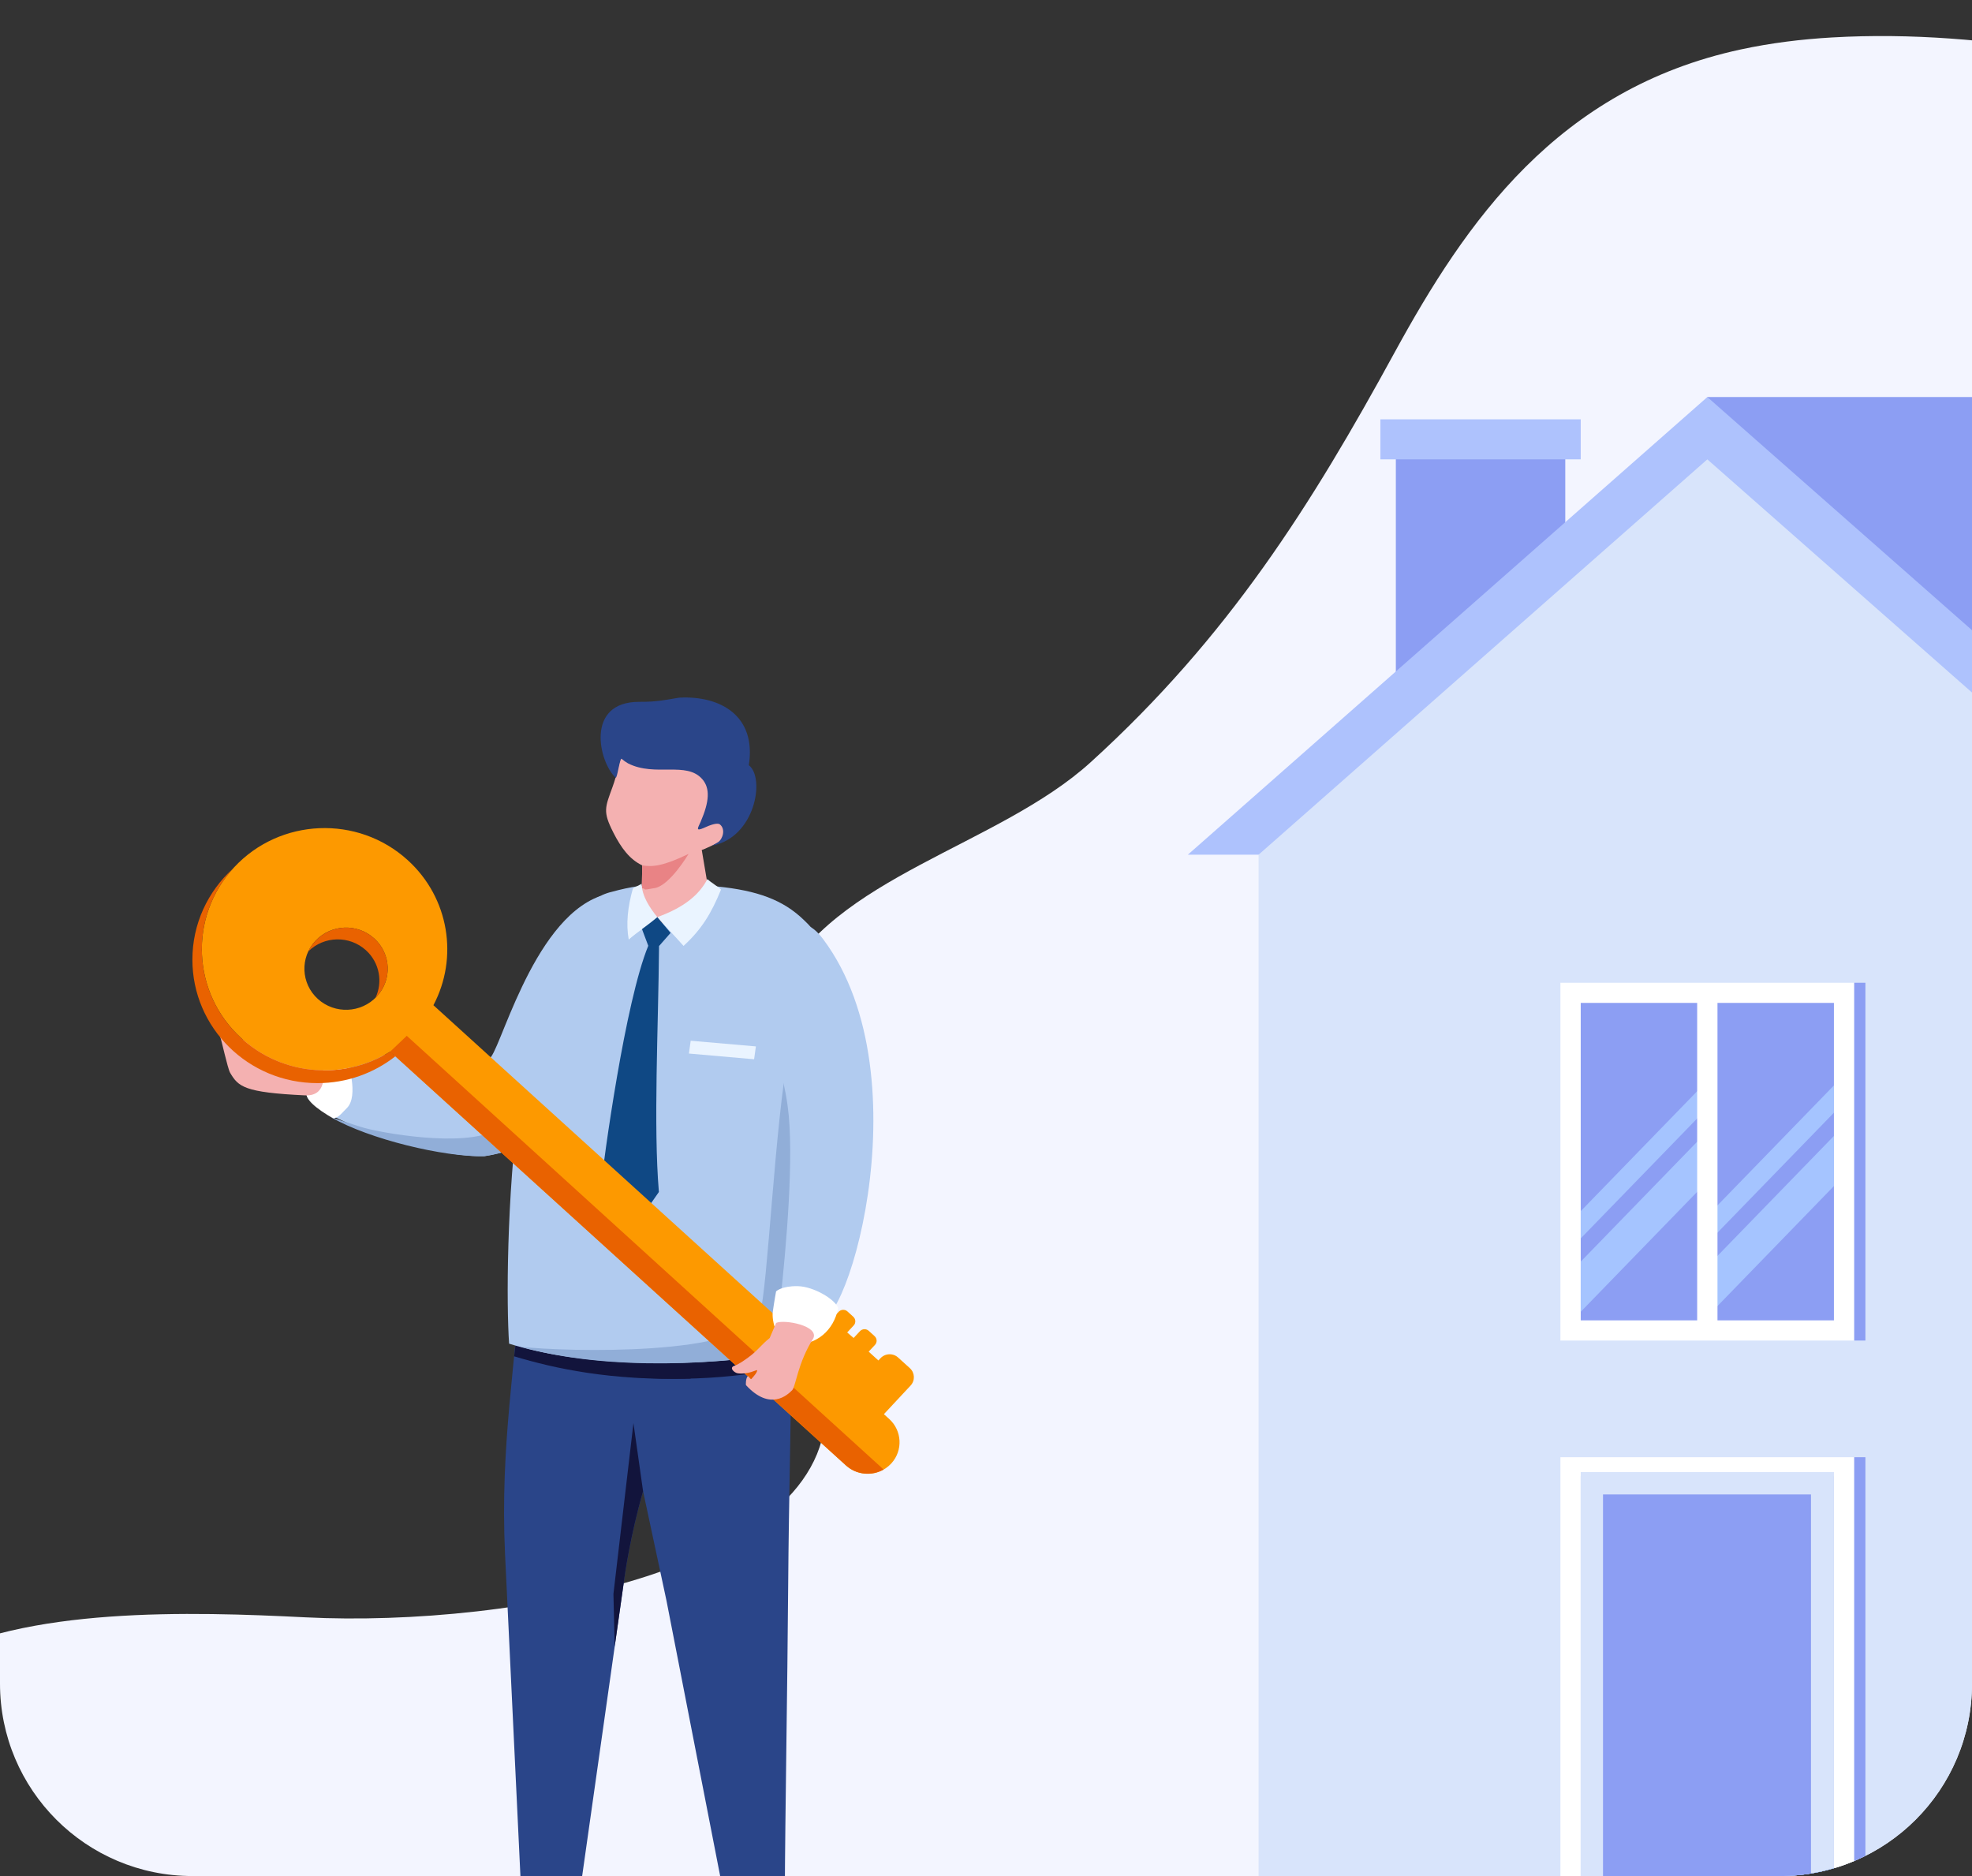 <svg width="164" height="156" viewBox="0 0 164 156" fill="none" xmlns="http://www.w3.org/2000/svg">
<rect x="0" y="0" width="164" height="156" fill="#333333" stroke="none"/>
<g clip-path="url(#clip0_237_31)">
<path d="M329.045 115.916V-26.168C329.045 -27.073 329.4 -28.543 329.045 -29.399C327.832 -32.307 321.413 -33.75 317.835 -34.617C307.851 -37.03 296.473 -36.944 286.703 -33.917C277.744 -31.144 270.997 -25.904 265.509 -19.604C259.873 -13.126 256.959 -5.404 251.457 1.117C245.889 7.724 238.833 10.142 229.378 11.601C203.098 15.656 178.835 1.585 152.367 3.114C149.807 3.26 147.254 3.577 144.775 4.111C129.511 7.401 121.912 18.461 115.989 29.295C109.08 41.95 102.192 52.951 90.694 63.392C83.035 70.344 69.204 72.95 64.869 81.997C61.921 88.146 62.464 95.13 63.69 101.517C64.635 106.449 68.018 111.01 68.601 115.911C70.323 130.45 42.569 135.35 25.415 134.488C15.914 134.009 1.976 133.584 -6.098 138.188C-17.557 144.725 -23.011 157.46 -33.544 165.042C-45.13 173.383 -66.941 181.552 -82.828 178.369V186.985H329.045V115.905V115.916Z" fill="#F3F5FF"/>
<g clip-path="url(#clip1_237_31)">
<path fill-rule="evenodd" clip-rule="evenodd" d="M43.732 159.792L43.747 155.79L47.683 155.883L47.26 160.447L43.732 159.792Z" fill="#F4B1B1"/>
<path fill-rule="evenodd" clip-rule="evenodd" d="M43.401 105.231C42.934 113.225 41.576 120.142 42.001 129.212L43.357 157.596C43.357 157.596 45.245 157.998 46.862 157.906C48.479 157.813 48.184 157.628 48.184 157.628L51.967 130.949C51.967 130.949 52.823 124.874 54.824 120.139C56.27 116.721 58.042 115.735 57.781 111.762C57.51 107.647 57.861 104.459 57.287 103.037C56.714 101.616 53.85 102.186 53.85 102.186L43.403 105.228L43.401 105.231Z" fill="#2A4589"/>
<path fill-rule="evenodd" clip-rule="evenodd" d="M61.128 159.792L60.756 155.922L64.691 156.014L64.654 160.447L61.128 159.792Z" fill="#F4B1B1"/>
<path fill-rule="evenodd" clip-rule="evenodd" d="M49.06 106.14L53.276 123.04L55.428 133.103L60.206 157.61C60.206 157.61 61.217 158.065 62.833 157.972C64.45 157.88 65.266 157.645 65.266 157.645C65.301 150.408 65.484 140.678 65.547 131.932C65.603 124.24 65.804 117.4 65.833 111.566C65.845 109.041 62.938 101.9 62.975 101.991L49.061 106.141L49.06 106.14Z" fill="#2A4589"/>
<path fill-rule="evenodd" clip-rule="evenodd" d="M49.88 109.428L50.724 114.329C56.255 115.01 62.033 114.543 65.584 113.591C65.589 113.099 65.83 112.044 65.832 111.566C65.835 111.066 65.721 110.385 65.541 109.613C60.527 109.584 52.336 109.529 51.541 109.475C51.279 109.457 50.667 109.441 49.88 109.428Z" fill="#12143C"/>
<path fill-rule="evenodd" clip-rule="evenodd" d="M43.16 109.37L42.758 112.785C46.117 113.788 50.761 114.825 57.436 114.634C57.582 113.939 57.608 113.306 57.544 112.332C57.493 111.563 57.702 110.257 57.684 109.558C54.584 109.532 51.975 109.504 51.543 109.473C50.586 109.407 45.027 109.378 43.162 109.37" fill="#12143C"/>
<path fill-rule="evenodd" clip-rule="evenodd" d="M51.119 136.926L51.966 130.952C51.966 130.952 52.431 127.64 53.481 124.002L52.68 118.34L51.016 132.54L51.119 136.927V136.926Z" fill="#12143C"/>
<path fill-rule="evenodd" clip-rule="evenodd" d="M50.469 84.235C48.061 89.45 47.159 95.13 40.268 96.143C35.392 96.276 24.855 92.451 25.515 90.792C26.233 88.988 23.676 87.559 26.477 87.611C30.201 87.6 39.836 88.066 40.675 88.007C41.47 87.952 44.15 76.588 49.896 74.52C50.475 74.151 52.165 81.714 50.47 84.233" fill="#B1CBEF"/>
<path fill-rule="evenodd" clip-rule="evenodd" d="M27.761 93.029C26.233 92.166 25.297 91.337 25.514 90.791C26.232 88.988 23.674 87.558 26.476 87.609C27.055 87.608 27.767 87.629 28.555 87.665C29.051 88.358 29.8 91.123 28.881 92.104C27.962 93.085 28.151 92.779 27.761 93.029Z" fill="white"/>
<path fill-rule="evenodd" clip-rule="evenodd" d="M47.925 90.177C46.475 93.132 44.502 95.518 40.267 96.141C36.924 96.232 30.646 94.711 27.569 92.919C28.326 93.163 28.358 93.172 29.969 93.695C31.581 94.218 38.596 95.428 41.147 93.998C43.696 92.568 44.691 87.323 44.691 87.323C44.691 87.323 47.013 89.315 47.925 90.177Z" fill="#91AED8"/>
<path fill-rule="evenodd" clip-rule="evenodd" d="M25.512 87.454C25.177 86.937 23.826 84.907 23.284 84.684C23.008 84.57 22.992 84.675 22.948 84.828C22.909 84.963 22.954 85.275 23.052 85.463C23.258 85.856 23.25 86.66 23.396 86.859C21.017 87.796 18.534 84.884 18.305 86.199C18.419 86.443 18.926 88.847 19.14 89.208C19.82 90.353 20.28 90.846 25.369 91.084C27.091 91.164 27.058 89.478 26.733 88.322L25.512 87.454Z" fill="#F4B1B1"/>
<path fill-rule="evenodd" clip-rule="evenodd" d="M66.893 95.074C66.186 99.687 65.894 105.186 66.297 112.373C56.875 113.97 47.964 113.5 42.338 111.731C41.903 105.385 42.293 76.167 50.862 74.163C53.959 73.307 56.364 73.384 59.648 73.715C62.973 74.05 65.128 74.823 66.866 76.514C67.348 76.96 67.803 77.5 68.235 78.114H66.913V95.107L66.895 95.074H66.893Z" fill="#B1CBEF"/>
<path fill-rule="evenodd" clip-rule="evenodd" d="M66.912 95.105C66.177 99.716 66.122 106.586 66.296 112.373C57.707 113.829 49.219 113.681 43.3 111.988C47.087 112.42 62.073 112.793 63.202 109.211C63.847 107.163 64.439 93.319 65.615 87.341C66.445 88.24 66.383 93.681 66.912 95.105Z" fill="#91AED8"/>
<path fill-rule="evenodd" clip-rule="evenodd" d="M51.001 69.219C51.663 70.521 52.376 71.472 53.412 71.96L53.376 73.851L53.097 74.085C52.005 75.239 53.344 76.834 54.587 76.761C59.477 76.999 58.019 74.82 58.835 73.484L58.361 70.675C58.524 70.666 59.886 69.964 60.238 69.858C60.588 69.752 61.105 69.083 61.14 68.378C61.174 67.673 60.07 67.9 60.07 67.9C61.409 66.092 62.924 64.617 60.959 62.988C58.993 61.361 54.48 60.41 54.48 60.41L51.763 59.48C52.108 60.405 51.646 63.492 50.948 65.419C50.323 67.148 50.112 67.469 51.002 69.216" fill="#F4B1B1"/>
<path fill-rule="evenodd" clip-rule="evenodd" d="M57.263 71.009C57.263 71.009 55.726 73.61 54.464 73.845C53.203 74.08 53.846 73.907 53.376 73.851L53.412 71.96C54.281 72.098 55.133 72.029 57.263 71.007" fill="#E98385"/>
<path fill-rule="evenodd" clip-rule="evenodd" d="M62.276 63.634C62.918 59.524 59.926 57.854 56.557 58.009C56.284 58.021 55.26 58.27 54.139 58.337C53.811 58.356 53.478 58.362 53.163 58.361C48.651 58.349 49.796 63.358 51.193 64.664C51.331 64.793 51.543 62.985 51.698 63.1C51.861 63.241 52.039 63.368 52.238 63.482C54.497 64.624 57.097 63.27 58.412 64.799C59.064 65.555 58.998 66.647 58.269 68.334C58.054 68.831 57.767 69.197 58.618 68.807C59.008 68.628 59.651 68.379 59.87 68.554C60.359 68.943 60.113 69.762 59.723 70.026C59.549 70.143 59.221 70.319 59.221 70.319C62.81 69.647 63.651 64.68 62.276 63.631" fill="#2A4589"/>
<path fill-rule="evenodd" clip-rule="evenodd" d="M54.663 76.262C55.242 76.928 56.265 77.991 56.845 78.657C58.371 77.262 59.167 75.922 59.963 73.974C59.681 73.692 59.114 73.379 58.832 73.099C58.189 74.326 57.001 75.422 54.661 76.262" fill="#EAF4FF"/>
<path d="M49.914 99.168L51.999 103.13C52.931 101.792 53.863 100.456 54.796 99.118C54.332 93.584 54.75 85.518 54.809 78.666L55.769 77.574L54.66 76.258L53.355 77.166L53.913 78.645C51.999 83.304 50.231 96.159 49.913 99.168" fill="#0F4884"/>
<path fill-rule="evenodd" clip-rule="evenodd" d="M54.663 76.262C54.009 76.84 52.941 77.551 52.288 78.129C52.047 76.817 52.208 75.386 52.637 73.874L53.355 73.492C53.407 74.552 54.02 75.451 54.661 76.262" fill="#EAF4FF"/>
<path fill-rule="evenodd" clip-rule="evenodd" d="M62.864 87.013L57.441 86.541L57.292 87.606L62.713 88.081L62.864 87.013Z" fill="#EAF4FF"/>
<path d="M31.125 78.037C32.532 79.315 32.624 81.476 31.329 82.865C30.033 84.254 27.843 84.345 26.434 83.067C25.027 81.788 24.934 79.627 26.23 78.238C27.525 76.849 29.715 76.758 31.123 78.037M65.255 110.102L59.818 105.168L51.806 97.894L47.374 93.871L44.663 91.411L44.386 91.159L41.911 88.912L36.045 83.587C38.129 79.647 37.374 74.67 33.901 71.518C29.752 67.751 23.295 68.018 19.478 72.113C15.663 76.204 15.934 82.577 20.083 86.344C20.137 86.393 20.191 86.441 20.244 86.488C22.102 88.105 24.397 88.936 26.705 89C27.189 89.013 27.674 88.992 28.155 88.938C28.872 88.857 29.58 88.701 30.268 88.472C30.639 88.349 31.002 88.204 31.358 88.038C31.732 87.864 32.096 87.667 32.449 87.445L33.408 88.316L41.358 95.533L43.033 97.054L43.303 97.3L56.453 109.238L56.766 109.523L56.945 109.684L58.965 111.519L62.108 114.371L64.949 116.951L66.117 118.011L68.613 120.277L69.24 120.846L69.801 121.355L70.356 121.859C71.421 122.826 73.093 122.769 74.082 121.734L74.111 121.704L74.139 121.674C75.1 120.611 75.02 118.965 73.955 117.998L73.51 117.594L74.947 116.052L75.73 115.213C76.115 114.799 76.088 114.149 75.668 113.768L74.689 112.881C74.542 112.746 74.363 112.662 74.179 112.629C73.839 112.567 73.475 112.673 73.225 112.941L73.051 113.128L72.243 112.394L72.768 111.831C72.962 111.625 72.947 111.299 72.737 111.108L72.249 110.664C72.04 110.472 71.709 110.486 71.516 110.694L70.992 111.257L70.958 111.228L70.861 111.146L70.456 110.799L70.956 110.26L70.995 110.219C71.026 110.186 71.052 110.151 71.072 110.113C71.133 109.996 71.147 109.861 71.113 109.737C71.098 109.681 71.072 109.628 71.038 109.578C71.016 109.549 70.993 109.522 70.966 109.496L70.477 109.051C70.268 108.86 69.938 108.876 69.744 109.082L68.665 110.239L68.17 110.768L67.171 111.839L65.26 110.104L65.255 110.102Z" fill="#FD9900"/>
<path d="M32.449 87.447L33.408 88.317L41.358 95.535L43.033 97.054L43.303 97.3L56.453 109.238L56.766 109.522L56.945 109.682L58.965 111.518L62.108 114.37L64.949 116.95L66.117 118.01L68.613 120.276L69.24 120.844L69.801 121.354L70.356 121.857C71.228 122.65 72.509 122.755 73.486 122.197L33.829 86.133L32.448 87.447H32.449Z" fill="#E96200"/>
<path d="M64.514 81.564C65.42 78.387 66.279 75.181 68.469 78.112C77.117 89.694 69.99 112.514 67.62 109.757C66.538 108.498 64.433 110.982 64.892 108.207C65.36 103.933 66.082 96.099 65.501 91.936C64.765 86.669 63.021 86.425 64.514 81.562" fill="#B1CBEF"/>
<path fill-rule="evenodd" clip-rule="evenodd" d="M69.706 108.774C69.329 110.67 67.891 111.812 66.174 111.794C64.554 111.777 64.167 109.827 64.27 109.067C64.373 108.307 64.542 107.382 64.542 107.382C64.542 107.382 65.003 106.922 66.346 106.95C67.689 106.977 69.478 108.063 69.706 108.774Z" fill="white"/>
<path fill-rule="evenodd" clip-rule="evenodd" d="M64.548 110.004L64.01 111.261C63.262 111.863 63.029 112.301 62.202 112.897C61.787 113.196 61.393 113.465 61.074 113.571C60.61 113.725 61.049 114.149 61.353 114.194C62.214 114.32 62.939 113.879 62.961 113.936C63.002 114.074 62.738 114.393 62.481 114.673C62.423 114.739 62.237 114.381 62.182 114.438C62.014 114.616 62.016 115.169 62.04 115.181C64.055 117.365 65.496 115.99 65.881 115.6C66.176 115.3 66.335 113.349 67.636 111.294C68.141 110.239 65.221 109.696 64.548 110.004Z" fill="#F4B1B1"/>
<path fill-rule="evenodd" clip-rule="evenodd" d="M32.879 87.836C31.103 89.232 28.853 90.066 26.405 90.066C20.658 90.067 16 85.469 16 79.799C16 76.811 17.292 74.122 19.356 72.246C15.671 76.344 15.98 82.618 20.083 86.344C20.137 86.393 20.191 86.441 20.244 86.488C22.102 88.105 24.398 88.936 26.705 89C27.189 89.013 27.674 88.992 28.155 88.938C28.872 88.857 29.58 88.701 30.268 88.472C30.639 88.349 31.002 88.205 31.358 88.038C31.732 87.864 32.096 87.667 32.449 87.445L32.879 87.836Z" fill="#E96200"/>
<path fill-rule="evenodd" clip-rule="evenodd" d="M31.125 78.037C29.717 76.758 27.526 76.849 26.232 78.238C25.983 78.505 25.784 78.801 25.638 79.113C26.945 77.824 29.059 77.77 30.431 79.015C31.569 80.047 31.847 81.656 31.229 82.968C31.263 82.935 31.297 82.9 31.33 82.865C32.626 81.476 32.534 79.314 31.126 78.037" fill="#E96200"/>
</g>
<g clip-path="url(#clip2_237_31)">
<path d="M130.175 37.09H116.084V57.232H130.175V37.09Z" fill="#8C9EF3"/>
<path d="M131.46 34.869H114.798V38.198H131.46V34.869Z" fill="#AEC2FD"/>
<path fill-rule="evenodd" clip-rule="evenodd" d="M141.989 33.016H211.03L255.753 71.071H149.215C149.215 82.06 141.989 38.116 141.989 33.016Z" fill="#8C9EF3"/>
<path fill-rule="evenodd" clip-rule="evenodd" d="M98.787 71.071L141.99 33.016L185.191 71.071H179.309H104.67H98.787Z" fill="#AEC2FD"/>
<path fill-rule="evenodd" clip-rule="evenodd" d="M179.309 71.071V162.255H104.67V71.071L141.989 38.198L179.309 71.071Z" fill="#D8E4FB"/>
<path d="M154.206 121.171H129.771V162.239H154.206V121.171Z" fill="white"/>
<path d="M152.519 122.754H131.461V162.24H152.519V122.754Z" fill="#024BC8"/>
<path d="M154.206 81.718H129.771V111.47H154.206V81.718Z" fill="white"/>
<path d="M152.517 83.397H131.46V109.794H152.517V83.397Z" fill="#8C9EF3"/>
<path fill-rule="evenodd" clip-rule="evenodd" d="M142.368 100.711L152.518 90.257V92.524L142.368 102.979V100.711Z" fill="#A5C4FF"/>
<path fill-rule="evenodd" clip-rule="evenodd" d="M142.368 104.911L152.518 94.456V98.625L142.368 109.081V104.911Z" fill="#A5C4FF"/>
<path d="M152.519 122.405H131.461V162.239H152.519V122.405Z" fill="#D8E4FB"/>
<path fill-rule="evenodd" clip-rule="evenodd" d="M150.609 144.121V162.255H133.313V144.121V124.269H150.609V144.121Z" fill="#8C9EF3"/>
<path fill-rule="evenodd" clip-rule="evenodd" d="M131.46 100.711L141.611 90.257V92.524L131.46 102.979V100.711Z" fill="#A5C4FF"/>
<path fill-rule="evenodd" clip-rule="evenodd" d="M131.46 104.911L141.611 94.456V98.625L131.46 109.081V104.911Z" fill="#A5C4FF"/>
<path d="M142.833 82.907H141.144V110.101H142.833V82.907Z" fill="white"/>
<path d="M155.136 121.171H154.206V162.239H155.136V121.171Z" fill="#8C9EF3"/>
<path d="M155.136 81.718H154.206V111.47H155.136V81.718Z" fill="#8C9EF3"/>
</g>
</g>
<defs>
<clipPath id="clip0_237_31">
<path d="M0 0H164V140C164 148.837 156.837 156 148 156H16C7.163 156 0 148.837 0 140V0Z" fill="white"/>
</clipPath>
<clipPath id="clip1_237_31">
<rect width="60" height="107" fill="white" transform="translate(16 58)"/>
</clipPath>
<clipPath id="clip2_237_31">
<rect width="164" height="153.524" fill="white" transform="translate(0 2.476)"/>
</clipPath>
</defs>
</svg>
